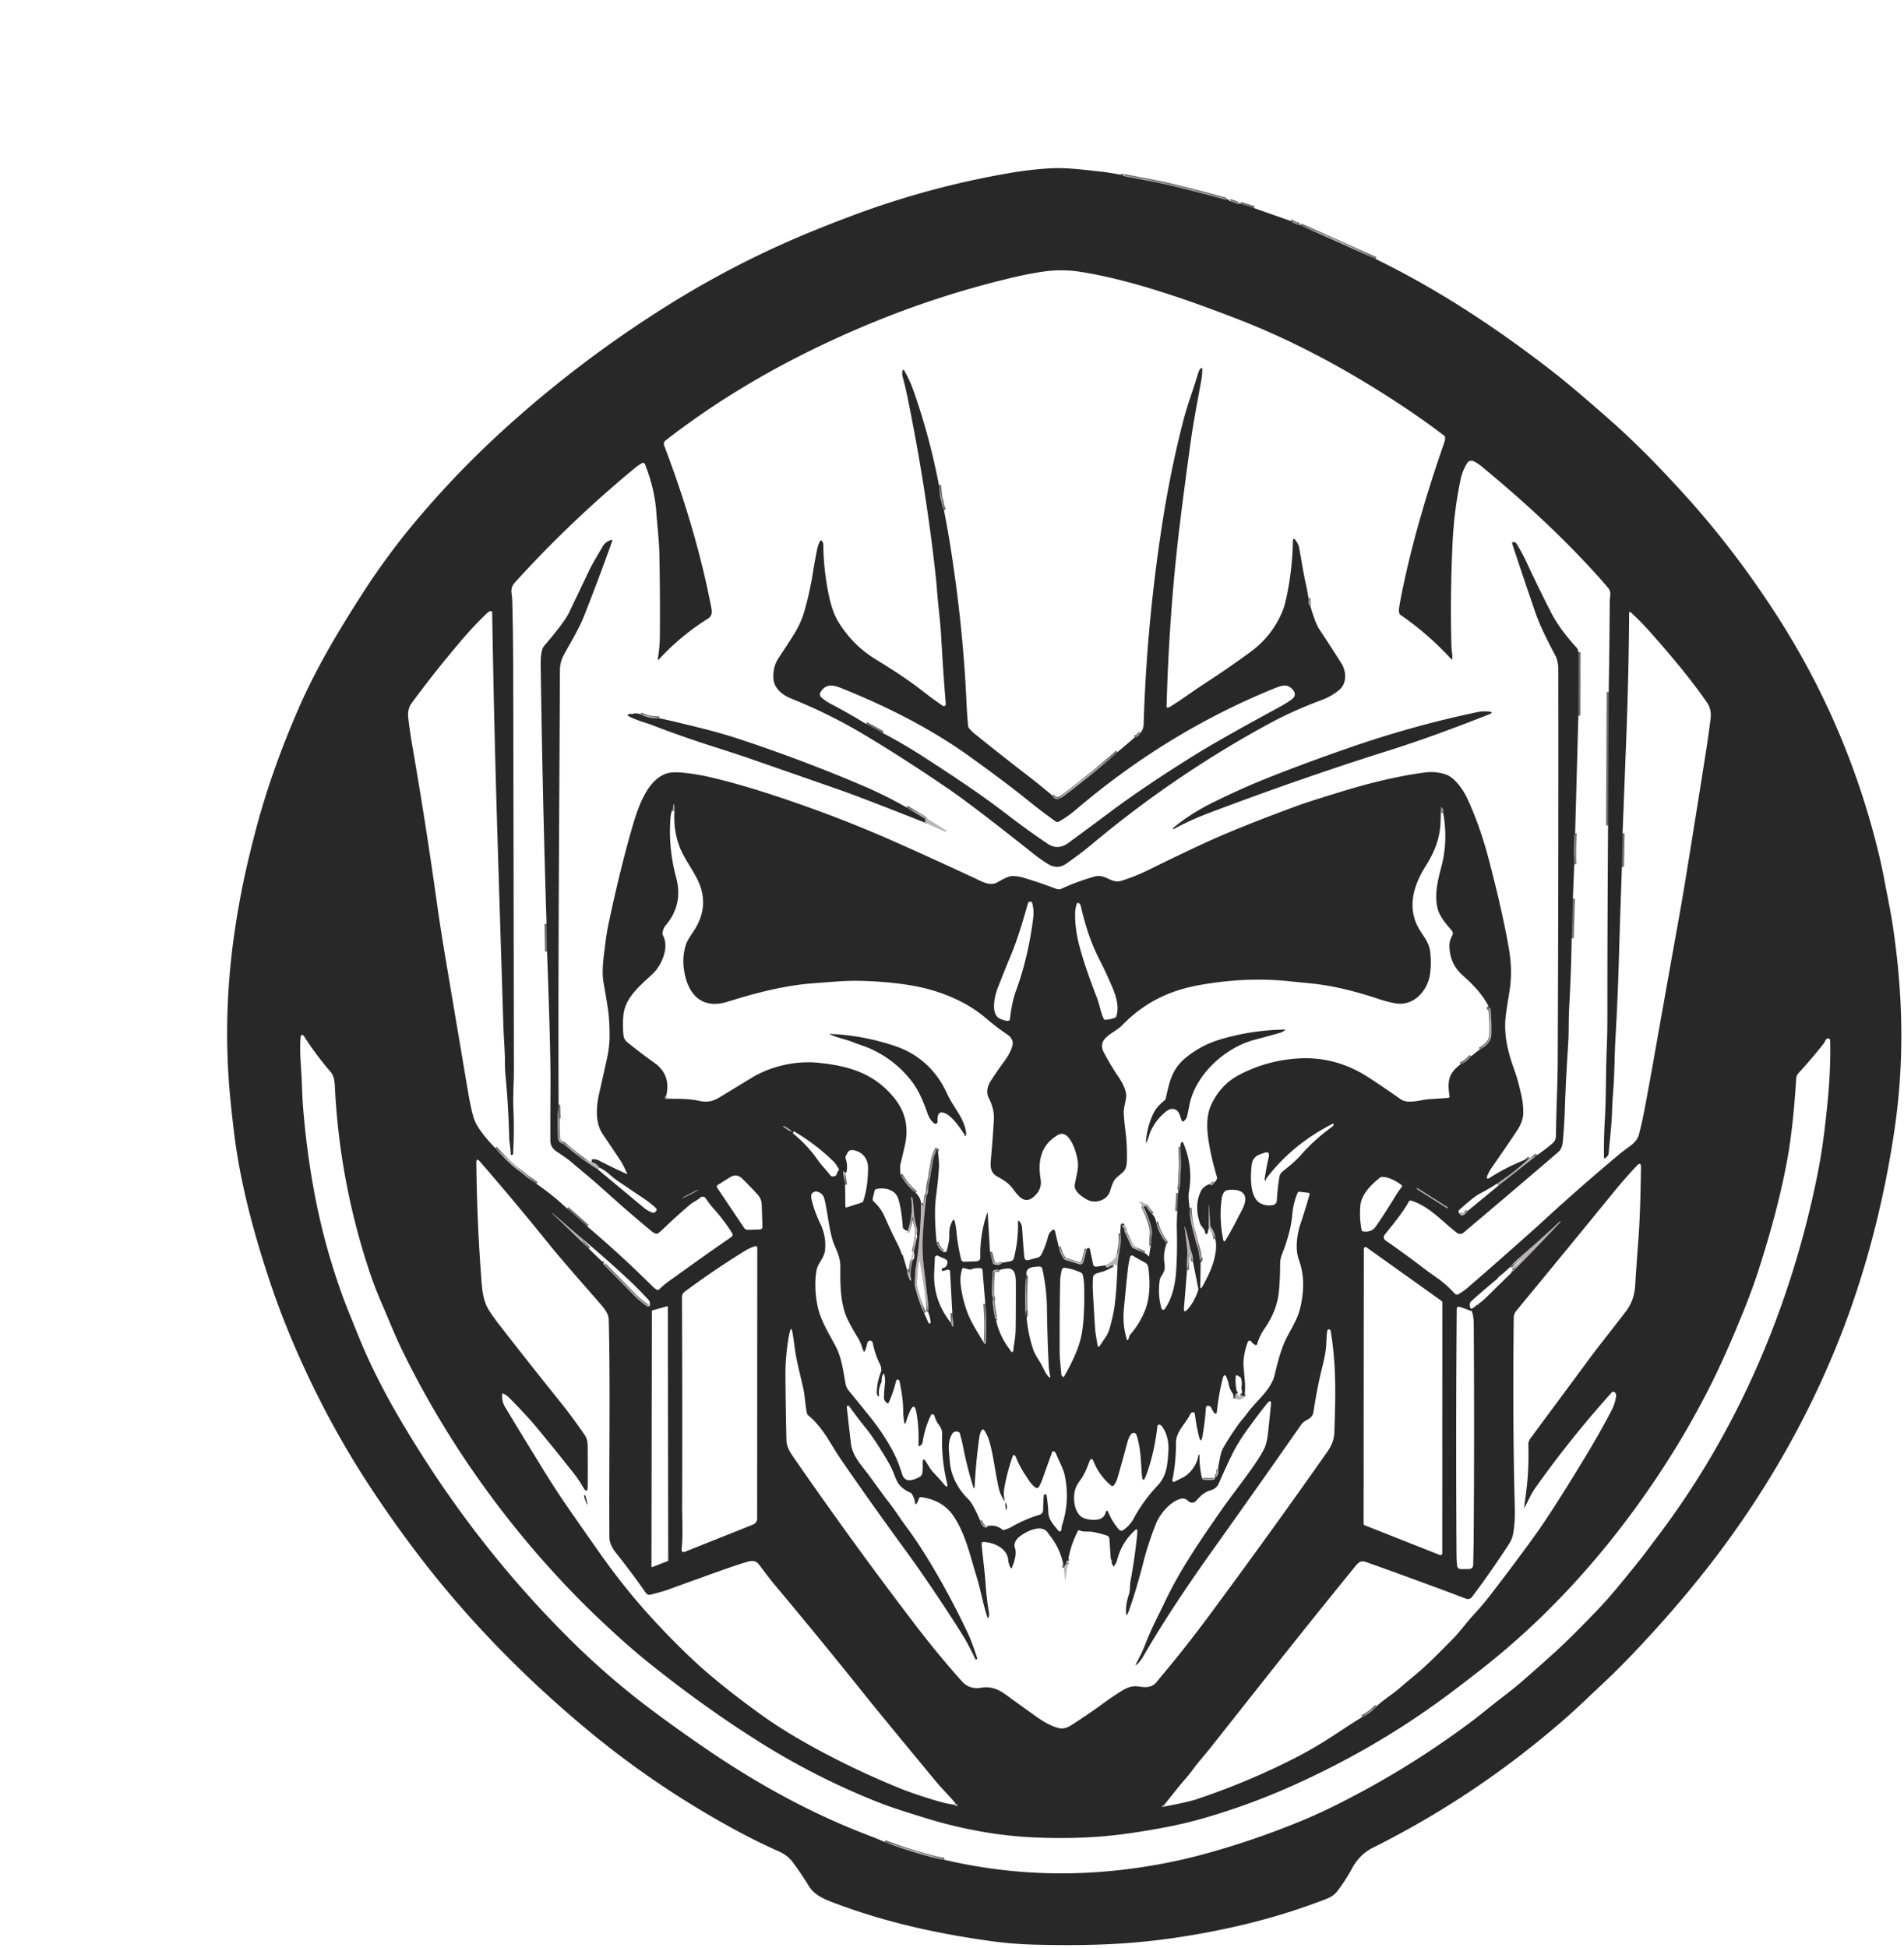 <svg xmlns="http://www.w3.org/2000/svg" viewBox="0 0 920 941"><g stroke-width="2" fill="none" stroke="#706d6f" stroke-opacity=".992"><path vector-effect="non-scaling-stroke" d="M543.02 84.67q-.27.18-.6.19a.03.03 0 0 0 0 .06q6.56 1.26 13.38 2.57 6.95 1.34 13.3 2.92 13.44 3.33 22.4 5.85.74.2 1.21.05M594.02 96.72q-.08.11-.24.15-.13.04 0 .07 2.03.59 3.98 1.41.49.21.96-.07M599.35 98.49l6.63 2.04M623.55 106.72q2.22 1.62 4.39 1.92M628.42 108.87l36.27 16.22M239.31 554.6q7.21 8.02 10.92 10.56 1.54 1.04 2.51 1.89 1.71 1.47 2.43 1.95 2.03 1.33 4.02 2.83M273.98 583.77l9.77 8.67M264.33 459.71l-.24-13.43M269.93 540.32l-.25-5.94q0-.01-.01-.01-1.36-.11.03.01.06.01.05.07-.52 7.13-.14 15.01.11 2.32 2.14 2.86.5.14.88.48 7.56 6.64 16.09 11.97"/><path vector-effect="non-scaling-stroke" d="M289.63 564.01q-1.57-2.24-3.66-2.64M739.06 559.4q-7.48 7.01-15.62 12.28M705.21 586.26q.93 1.34 1.98.68 1.24-.79 1.93-1.95M725.47 571.54l17.27-13.58M762.72 315.03l-.06 30.68M761.06 403.47q-.2-.36-.18-.84v-.01.01q-.49 7.4-.21 14.83M760 434.05l-.57 19.16M784.02 402.54l-.32 16.18M777.01 398.71l.31-64.42M321.91 529.31q-.59.06-.58.84 0 .54.52.69.52.15.96-.11M435.1 567.4q3.12 5.47 7.38 8.84M445.02 581.1q-.05 16.16-2.62 31.82c-.3 1.87-.09 3.7-.35 5.53q-.24 1.78.25 3.76 1.54 6.19 4.21 12.04"/><path vector-effect="non-scaling-stroke" d="M448.37 633.66q.36-1.62.02-4.66-.82-7.46-1.83-15.35-1.1-8.57-.74-15.37.61-11.37 1.73-20.14.05-.43.25-.79c.31-.58.58-1.11.59-1.78q.01-2.36.6-4.79.43-1.76.63-3.4t.6-3.4q.02-.08.61-3.5.46-2.68 2.1-5.7M452.56 600q.6 2.96 3.29 4.78.18.12.34.12.26 0 .35-.22M478.37 604.75l1.37 5.31q.13.5.61.66 2.69.89 3.81-.75M511.56 602.25q.64 3.31 2.7 6.05a.71.66-7.6 0 0 .35.25l6.66 2.07q1.79.55 2.27-1.27l1.58-6.01M533.92 611.24q.86 1.46 1.83.76 1.38-.98 2.37-.7M539.98 611.03q.25-3.29 1.14-8.03.62-3.31.29-7.27M543.3 591.77q-.35.12-.7.12-.25-.01-.26.24-.01.16.03.32.07.31.32.49.78.54.69 1.54a1.33 1.24 36.7 0 0 .12.66l3.19 6.91a1.75 1.75 0 0 0 .85.85l5.5 2.49M556.2 600.48q.3.8.16 1.63 0 .02-.01.02h.04q.06-.01.05-.07-.24-2.59.04-5.22.26-2.35-.36-4.54-1.42-5.03-3.38-9-.3-.61.37-.67.17-.01.33.04.46.16.72.55 1.16 1.76 2.53 3.24M558.59 590.23q1.32 5.54 5.1 10.47M568.85 585l.48-8.71M569.78 574.18q.1.24.09.44v.01q.36-2.47.42-4.44.06-2.22.2-4.63.15-2.49.09-4.64-.09-3.42-.14-6.96M574.81 583.47q.1 5.5 1.62 10.84c.74 2.57 1.21 5.28 2.12 7.83.78 2.16.88 4.41 1.33 6.65a.04.04 0 0 0 .07 0l.22-1.3M587.25 598.52q-.11-2.89-2.11-5.73-.33-.47-.37-1.03l-.62-9.54a.07.06-48.1 0 0-.13.01l-.01 11.15M584.42 572q1.16 1.26 2.31-.82M705.77 514.1q2.91-1.28 5.05-3.88M715.03 506.93c2.63-1.35 5.44-3.66 5.56-6.92q.24-6.14-.43-12.9a.26.26 0 0 0-.31-.23q-.85.16-.09.16M697.37 392.74q.13-2.26-1.18-2.85M325.92 391.71l-.18-2.84q-.05-.81-.3-.04-.19.6-.21 1.39M427.5 889.76q9.73 3.88 22.75 7.35 4.01 1.06 5.99 1.24M382.499 546.546a2.43.33 32.5 0 0-1.872-1.584 2.43.33 32.5 0 0-2.227-1.027 2.43.33 32.5 0 0 1.872 1.584 2.43.33 32.5 0 0 2.227 1.027M408.75 566.5l-.87-.52q-.63-.38-.51.34l.97 5.99M460.99 871.77q.57.56 1.26.62.52.05.37-.45-.13-.48-.81-.67M562.43 871.96q-.38.13-.74.32-.1.05-.17.14-.11.13.02.31t.35.13l.84-.22M658.26 829.4q3.84-1.9 6.89-5.16M438.18 613.17q.25 2.69 1.45 4.99.07.15.18.21.14.09.27.1.34.03.25-.3-.53-1.88-.47-2.53.43-4.41 1.1-6.96M441.56 604.66l1.39-6.34M443 596.28q.32-1.96.15-2.54-1.36-4.53-1.59-8.56-.25-4.19-.76-6.84-.01-.07-.07-.06l-.25.05a.25.25 0 0 0-.21.29q1.07 8.19-1.66 15.96M699.524 583.474a.26.26 0 0 0-.081-.359l-14.437-9.127a.26.26 0 0 0-.359.081l-.011.017a.26.26 0 0 0 .081.359l14.437 9.127a.26.26 0 0 0 .359-.081l.011-.017M337.546 574.645a4.45.19-27.8 0 0-4.025 1.907 4.45.19-27.8 0 0-3.848 2.244 4.45.19-27.8 0 0 4.025-1.907 4.45.19-27.8 0 0 3.848-2.244M601.32 674.65q-.8-.84-1.78-.39M597.95 673.17q-1.37-.42-1.05 2.36M580.77 713.95q.06.65.73.76 2.43.43 5.33-.05.45-.07.11-.39l-.26-.23M587.61 713.51q1.64-1.92.89-3.8M291.77 610.21q-.6-.01.14.75 5.23 5.33 14.53 14.84 2.87 2.92 6.21 5.12a1.04 1.04 0 0 0 1.12 0q.86-.54.16-.75M280.77 597.91l-13.75-11.83q-.18-.15-.1.06.05.15.18.26 8.71 8.23 17.37 16.74M731.25 613.9q9.07-9.15 17.55-18.1 2.6-2.74 5.16-5.48.13-.13 0-.26h-.01q-.12-.13-.25-.01-10.35 9.62-21.07 18.84-.94.8-2.79 2.99M576.39 609.31q.17-1.89-.48-3.75-.88-2.56-1.05-3.52-.86-4.86-2.37-9.52a.08.08 0 0 0-.15.04q.63 4.65 1.21 9.62.28 2.38.08 5.66-.17 2.83-.05 5.69M459.73 639.42q.05.84.48 1.24.48.45.43-.21l-.48-6.2M495.76 618.31q-.21-.57-.17-.85.16-1.21.08.01-.57 8.76-.15 17.87.01.04.04.04h.03q.07 0 .06-.06-.2-1.34.21-2.37M475.27 648.45q.22.42.48.62.5.36.54-.25.65-9.62-.2-19.05M483.05 613.49q-1.51-.39-2.81.15-.49.2-.54.74-.43 5.29-.34 10.99.01.67.3 1.27.25.5.14 1.06-.2.98-.06 2.11.43 3.67 1.11 7.3 0 .02.01.02h.01q.01 0 .01-.02-.06-.39.17-.58M516.05 754.16q-.69-.85-.68.6a1.11 1.11 0 0 1-.36.82q-.68.64-.93 1.75M473.59 734.49q.37 1.83 1.77 3.01.38.31.85.36 1.08.1.83-.65M632.28 288.94q-.29 3.2.83 3.64M453.67 234.27q.37 2.83.64 5.59.06.64.34 1.46.25.72.37 1.47.28 1.73 1.08 3.64M508.44 384.25q.54 1.09 1.57 1.55.86.38 1.99-.13 1.27-.58 2.04-1.16 13.39-10.08 25.97-21.23M548.2 356.3q2.06-.63 2.83-2.31M309.47 345.09q4.39 2.14 9.12 1.88M438.04 390.04l8.62 5.24a1.04 1.03 13.1 0 1 .49.78q.07.65-.39 1.25M418.48 349.7l8.03 4.37"/></g><path fill="#292829" d="M543.02 84.67q-.27.18-.6.19a.03.03 0 0 0 0 .06q6.56 1.26 13.38 2.57 6.95 1.34 13.3 2.92 13.44 3.33 22.4 5.85.74.2 1.21.05l1.31.41q-.08.11-.24.15-.13.04 0 .07 2.03.59 3.98 1.41.49.21.96-.07.58-.08.63.21l6.63 2.04 17.57 6.19q2.22 1.62 4.39 1.92.64-.26.48.23l36.27 16.22c30.76 15.04 58.55 33.43 85.62 54.46q9.84 7.64 28.15 23.81 16.66 14.71 36.52 36.73 23.55 26.13 43.51 57.1 33.45 51.94 48.54 112.11 2.09 8.3 3.6 16.37c1.35 7.21 2.91 14.46 4 21.81 4.9 32.82 5.65 65.03.8 98.04q-6.04 41.07-18.56 78.89c-15.65 47.28-39.94 91.77-70.54 131.25q-16.59 21.41-37.64 43.49-6.93 7.27-14.02 13.92c-6.62 6.2-12.99 12.42-19.69 18.22-28.37 24.57-58.62 44.77-91.72 61.3-4.48 2.24-7.74 5.78-10.11 10.17q-3.05 5.64-6.99 10.78-1.84 2.41-5.32 3.75-22.13 8.56-45.76 13.75-28.05 6.16-53.8 7.8-17.86 1.14-41.72.51-10.3-.27-20.87-1.73c-26.91-3.71-52.18-9.45-76.7-18.82-4.1-1.56-8.64-3.63-11.08-7.62q-3.77-6.19-7.87-11.65-2.55-3.39-6.62-5.18-9.86-4.35-20-9.81-38.31-20.66-71.14-47.74-39.04-32.2-69.78-68.97-17.98-21.52-35.17-47.35-25.76-38.74-43.13-82.68-3.64-9.22-6.88-18.97-6.72-20.2-10.76-36.92-4.27-17.65-6.17-32.44-1.07-8.37-2.01-17.75-4.1-40.97 2.14-82.75 1.59-10.66 3.71-21.15 2.25-11.09 5.83-24.91c5.32-20.56 12.17-39.79 20.92-60.02 8.55-19.78 19.65-38.33 31.46-56.65q12.29-19.06 26.86-36.18 17.81-20.95 37.17-38.91 38.04-35.3 82.47-63.2 34.26-21.52 71.42-36.6 9.4-3.81 18.63-7.26 37.54-14.02 76.69-20.65 9.41-1.59 18.95-2.14c7.85-.44 16.18.75 24.37 1.6q3.23.33 11.02 1.77ZM239.31 554.6q7.21 8.02 10.92 10.56 1.54 1.04 2.51 1.89 1.71 1.47 2.43 1.95 2.03 1.33 4.02 2.83 7.88 5.41 14.79 11.94l9.77 8.67q16.16 13.66 31.2 28.61 1.2 1.2 2.28 1.89a1.09 1.09 0 0 0 1.38-.17c2.42-2.54 5.2-4.29 8.02-6.33q12.93-9.36 26.65-18.85 1.18-.81.42-2.02-3.85-6.11-8.61-11.42-2.12-2.37-4.13-5.32a1.75 1.74 51.3 0 0-2.63-.3c-1.49 1.39-3.41 2.07-4.94 3.37q-6.38 5.42-13.29 12.04-.98.94-2.04 1.76a1.21 1.21 0 0 1-.94.23q-1.1-.21-2.12-1.05-11.86-9.83-23.85-20.67c-4.84-4.39-9.74-8.33-14.79-12.63-2.29-1.96-4.87-3.63-7.39-5.32q-3.02-2.03-3.04-5.26-.05-7.22.07-28 .09-15.79-1.67-63.29l-.24-13.43q-1.92-60.87-2.78-121.78c-.04-3.21-.45-10.06 1.62-12.48q9.86-11.54 12.02-16.07 4.67-9.8 9.73-20.38c1.83-3.81 4.24-7.59 6.42-11.41q1.47-2.59 4.3-3.35a.38.38 0 0 1 .45.49q-6.43 17.96-13.51 35.94c-2.67 6.78-6.56 12.91-9.97 19.25q-1.8 3.35-1.82 7.26c-.31 72.18-.96 144.39-.62 216.57l-.25-5.94q0-.01-.01-.01-1.36-.11.03.01.06.01.05.07-.52 7.13-.14 15.01.11 2.32 2.14 2.86.5.14.88.48 7.56 6.64 16.09 11.97 11.19 9.29 22.39 18.63 1.67 1.39 3.69 2.2 1.71.69 2.42-1.02.21-.5-.17-.87c-3.83-3.71-8.01-6.01-12.11-8.89q-1.22-.86-5.51-3.72-2.77-1.86-5.26-4.09-2.13-1.9-4.54-3-1.57-2.24-3.66-2.64-.3-1.31.28-1.37 1.7-.18 3.19.6 6.5 3.38 13.19 6.39.65.29.32-.34c-1.02-1.97-1.77-3.91-3.01-5.79q-4.25-6.44-8.76-13.09c-3.67-5.42-3.08-13.33-1.7-19.43q1.88-8.3 3.71-16.55 1.39-6.24 1.36-11.87-.04-7.61-.88-13.08-.94-6.06-2.05-12.24c-1.08-6.02.21-13.22.97-19.56q.53-4.45 1.51-9.05 5.15-24.42 10.74-44.1c2.61-9.17 7.14-25.65 17.96-28.45q3.08-.8 9.88.1 5.52.73 10.4 1.86 13.78 3.21 30.33 8.64 31.25 10.26 59.16 22.67 20.65 9.18 41.21 18.83c2.48 1.16 5.33 2.14 7.95.76 2.1-1.1 5.18-3.15 7.56-3.11q2.79.04 5.25.78 8.05 2.43 15.64 5.31.65.25 1.21.28.86.05 1.23-.13 7.55-3.55 16.3-6.02c5.14-1.45 8.13 3.58 12.81 2.09q7.02-2.22 12.86-5.1 15.21-7.51 27.51-13.19 15.97-7.38 44.24-17.79 6.68-2.46 23.79-7.62 20.92-6.33 38.26-8.64 5.51-.73 10.41 1.03c4.26 1.52 8.28 7.5 10.03 11.23q6.18 13.17 10.48 29.51 6.66 25.31 9.81 43.51 1.86 10.81.19 20.77-.9 5.33-1.63 10.63c-1.26 9.03.62 17.56 3.9 26.61 1.49 4.09 2.58 8.34 3.52 12.55q.9 3.98.94 8.17c.04 3.29-1.27 6.38-3.11 9.11q-6.08 9.06-12.24 17.91-1.2 1.73-1.88 3.39-1.14 2.78 1.38 1.15 8.55-5.52 18.87-9.33-7.48 7.01-15.62 12.28-4.1 2.68-8.53 4.97-2.78 1.43-9.76 7.75-.83.76.06 1.86.93 1.34 1.98.68 1.24-.79 1.93-1.95l16.35-13.45 17.27-13.58q3.65-2.51 7.12-5.4c1.52-1.26 1.96-2.4 1.98-4.3.09-12 .79-24.41.84-35.93q.41-94.39.29-189.07c0-2.18-.48-4.81-1.44-6.6q-7.06-13.19-9.71-20.92-5.57-16.23-10.95-32.53-.36-1.1-.1-1.23a1.68 1.52 61 0 1 2.06.7q2.83 4.65 4.93 9.19 5.45 11.78 11.71 24 4.16 8.09 12.39 17.05.45.49.86 2.11l-.06 30.68-1.6 57.76q-.2-.36-.18-.84v-.01.01q-.49 7.4-.21 14.83l-.67 16.59-.57 19.16q-.28 17.04-1.24 34.04c-.29 5.09-.1 11.24-.44 16.67-.69 10.92-1.29 20.8-1.65 32.61q-.16 5.24-.76 12.61c-.24 3.05-.35 5.59-2.42 7.37q-21.83 18.74-45.78 38.94a2.53 2.53 0 0 1-3.16.07c-7-5.37-13.45-12.97-22.27-15.59a.77.76 23.1 0 0-.88.35c-3.43 6.08-7.65 11-11.8 16.22a1.83 1.82-53.4 0 0 .39 2.64q9.3 6.47 17.96 13.07 3.38 2.58 6.5 4.73 4.87 3.34 9.03 7.94a1.47 1.46 53.1 0 0 1.85.27q2.62-1.58 4.34-3.07 14.68-12.67 33.5-29.49 1.06-.94 2.09-1.9 18.18-16.75 36.99-32.5 2.72-2.28 5.76-4.44c2.08-1.49 3.87-3.34 4.49-5.76q1.45-5.58 2.54-11.24 2.35-12.29 5.06-27.64 5.58-31.6 11.5-64.51 1.84-10.25 3.38-19.73 4.93-30.2 9.79-61.13 1.28-8.15 2.34-16.48.57-4.52-1.69-7.82-9.65-14.12-28.1-34.8-4.27-4.78-8.87-8.93a.41.41 0 0 0-.69.3q-.15 29.01-1.48 63.1-.85 21.72-1.69 43.43l-.32 16.18q-.8 21.76-1.43 43.54-.57 19.97-1.7 39.5c-.48 8.44-.4 17.01-1.1 25.64q-.38 4.58-.51 8.91c-.21 6.94-1.05 13.87-1.67 20.75q-.08.93-.75 1.57l-.61.58q-.89.86-.9-.38-.1-9.44.41-17.77c.67-10.88.44-22.1.89-33.38q.34-8.62.34-15.64 0-46.67.34-93.33l.31-64.42q.38-21.86.5-43.72c.01-2.96 1.15-4.36-1.13-7.02-17.35-20.14-38.06-39.41-58.27-56.15-2.14-1.78-3.9-3.45-6.49-4.65a2.34 2.33-61.1 0 0-2.93.85q-2.29 3.55-3.22 7.92c-2.1 9.82-3.39 20.05-3.89 30.38q-1.25 25.92-.56 50.38c.05 1.95.5 3.79.42 5.78q-.04.82-.59.22-11.41-12.34-24.47-21.26-.41-.28-.54-.76-.32-1.2-.13-2.45.97-6.34 3.43-17.17 6.56-28.85 18.45-63 .42-1.2.35-2.38-.02-.47-.4-.76-12.11-9.35-28.56-19.8-36.29-23.07-71.63-36.71c-18.75-7.24-38.75-14.33-57.1-18.88q-10.56-2.62-19.37-3.92-8.78-1.3-18.06.16-6.67 1.05-12.4 2.38-38.09 8.87-74.43 24.31c-33.65 14.31-65.68 32.14-94.71 54.74q-1.23.96-.66 2.45 15.74 41.35 22.9 79 .6 3.16-1.81 4.66-12.71 7.89-23.47 19.43-.89.96-.67-.33.89-5.3.95-9.99.2-16.57-.21-40.02c-.11-6.69-1-13.34-1.45-20.08-.58-8.54-2.52-15.97-5.52-23.68a1.02 1.01-25.4 0 0-1.45-.51q-1.77 1.01-3.32 2.29-31.47 25.97-58.13 55.45c-2.59 2.86-1.32 5.18-1.23 8.55q.41 16.12.45 32.45.21 97.74.34 194.38c0 6.17-.53 12.75-.24 18.94q.49 10.76-.16 21.59a.54.54 0 0 1-.17.37q-.33.29-.62.17-.35-.14-.35-.52c.03-2.6-.65-5.11-.72-7.68q-.37-15.23-1.69-28.96-.37-3.84-.37-7.31c0-5.91-.58-11.88-.76-17.77q-1.35-43.1-2.67-85.41-1.91-61.07-2.74-114.44a.66.65 80.6 0 0-.86-.62q-.9.29-1.56.92-6.45 6.18-11.99 12.68-13.37 15.69-24.53 30.88-2.12 2.89-1.59 7.31.8 6.76 1.89 13 6.47 37.29 11.73 74.77 1.95 13.91 4.29 27.75 5.4 32 10.8 64.01 1.94 11.52 3.55 15.19 2.18 4.98 9.76 12.9Zm85.92-164.38c-.49 1.33-1.05 2.61-1.17 4.03q-1.34 14.78 2.66 29.66 3.48 12.96-4.98 22.96-1.26 1.5-1.6 3.58a2.41 2.41 0 0 0 .26 1.53c3.11 5.68-.81 14.37-4.78 18.18-5.85 5.61-13.71 11.56-14.43 20.5q-.4 4.92.06 9.38c.16 1.46.82 2.58 1.97 3.5q6.34 5.13 13.05 9.92 8.03 5.74 5.64 15.85-.59.06-.58.84 0 .54.52.69.52.15.96-.11c4.76.05 10.03-.05 14.7.97 4.17.92 6.82.43 10.43-1.78q7.98-4.87 15.41-9.38c8.93-5.42 20.98-8.29 32.1-7.16 14.83 1.5 26.95 5.09 36.61 16.96q8.08 9.91 5.2 22.79-1.08 4.8-2.11 9.03-.25 1.06-.21 2.3.06 1.43.16 2.94 3.12 5.47 7.38 8.84 2.25 2.08 2.54 4.86-.05 16.16-2.62 31.82c-.3 1.87-.09 3.7-.35 5.53q-.24 1.78.25 3.76 1.54 6.19 4.21 12.04l2.11 4.74a.54.54 0 0 0 1.04-.26q-.23-2.8-1.29-5.07.36-1.62.02-4.66-.82-7.46-1.83-15.35-1.1-8.57-.74-15.37.61-11.37 1.73-20.14.05-.43.25-.79c.31-.58.58-1.11.59-1.78q.01-2.36.6-4.79.43-1.76.63-3.4t.6-3.4q.02-.08.61-3.5.46-2.68 2.1-5.7 1 5.85.72 10.09-.36 5.49-1.37 13.12-1.08 8.2.28 22.01.6 2.96 3.29 4.78.18.12.34.12.26 0 .35-.22.14.1.32.16.34.1.45-.24 1.5-4.94 1.38-7.97-.17-4.06 1.67-7.12a.48.48 0 0 1 .88.13q.71 2.8.97 5.83.51 5.77 2.17 12.82a1.58 1.56-7.5 0 0 1.6 1.21l6.03-.24a1.74 1.73-1.8 0 0 1.67-1.77q-.24-11.26 3.29-21.42.23-.67.28.03l1.12 18.65 1.37 5.31q.13.5.61.66 2.69.89 3.81-.75l4.17-.74a1.99 1.97-87.6 0 0 1.57-1.46q2.17-8.54 1.99-17.14-.04-1.7.95-.32.95 1.31 1.06 3.14.41 7.11 1.07 14.02a1.44 1.44 0 0 0 1.81 1.25l4.62-1.24a2.82 2.79 5.6 0 0 1.76-1.43q2.08-4.09 3.2-8.57.51-2.04 2.23-3.35a.72.72 0 0 1 1.14.4l1.83 7.72q.64 3.31 2.7 6.05a.71.66-7.6 0 0 .35.25l6.66 2.07q1.79.55 2.27-1.27l1.58-6.01q.47-.69 1.12-.44a.62.61 4.5 0 1 .39.45l1.57 7.44a1.37 1.37 0 0 0 1.53 1.07l4.19-.62q.86 1.46 1.83.76 1.38-.98 2.37-.7-1.28.92-2.55 1.74c-1.91 1.23-4.04 1.44-6.09 2.24a2.14 2.13 81.4 0 0-1.35 1.83q-.23 3.4-.06 6.69.46 8.55 1.05 17.65c.17 2.72.75 5.35 1.16 8.12q.28 1.82 1.29.28 1.3-1.98 2.72-4.02 1.22-1.75 2.04-4.7 1.67-6.06 2.21-10.13 1.03-7.67 1.44-19.97.25-3.29 1.14-8.03.62-3.31.29-7.27-.24-1.92.45-3.81.18-.5.7-.56.5-.05.74.41-.35.12-.7.12-.25-.01-.26.24-.01.16.03.32.07.31.32.49.78.54.69 1.54a1.33 1.24 36.7 0 0 .12.66l3.19 6.91a1.75 1.75 0 0 0 .85.85l5.5 2.49q.93.21 1.8 1.34.34.44.42-.11l.94-6.14q.3.8.16 1.63 0 .02-.01.02h.04q.06-.01.05-.07-.24-2.59.04-5.22.26-2.35-.36-4.54-1.42-5.03-3.38-9-.3-.61.37-.67.17-.01.33.04.46.16.72.55 1.16 1.76 2.53 3.24 1.56 1.38 1.9 3.77 1.32 5.54 5.1 10.47-1.75 4.8-1.05 9.34.24 1.57.07 2.94c-.28 2.24-2.11 3.44-2.4 5.73q-.92 7.42.96 13.4a.84.84 0 0 0 1.47.25c3.51-4.77 5.05-11.59 5.5-17.56q.72-9.55.39-21.8-.06-2.31.22-8l.48-8.71q-.03-1.2.45-2.11.1.24.09.44v.01q.36-2.47.42-4.44.06-2.22.2-4.63.15-2.49.09-4.64-.09-3.42-.14-6.96-.18-1.57.57-2.21.42-.36.64.15 5.1 11.72 2.75 24.34-.32 1.69.41 7.23.1 5.5 1.62 10.84c.74 2.57 1.21 5.28 2.12 7.83.78 2.16.88 4.41 1.33 6.65a.04.04 0 0 0 .07 0l.22-1.3-.19 13.62q-.03 2.22 1.04.28c3.06-5.54 5.52-10.47 6.42-16.89q.43-3.07-.19-5.98-.11-2.89-2.11-5.73-.33-.47-.37-1.03l-.62-9.54a.07.06-48.1 0 0-.13.01l-.01 11.15-.48 2.18q-.1.44-.53.56-.24.07-.41-.13-.21-.25-.27-.57c-.38-2.14-1.95-2.82-2.53-4.56q-2.82-8.59.42-15.37 1.14-2.4 4.21-3.49 1.16 1.26 2.31-.82 1.68-1.34 1.22-2.89-2.52-8.43-3.83-16.3c-.97-5.85-1.44-12.58 1-18.01q4.52-10.05 13.83-14.88 13.53-7.02 28.78-7.85 17.94-.97 33.68 9.28 7.63 4.98 15.4 10.46c3.52 2.49 9.8.2 13.8-.04q4.67-.28 9.18-.64.7-.06.6-.75c-1-7.15-.67-11.02 5.38-15.46q2.91-1.28 5.05-3.88l4.21-3.29c2.63-1.35 5.44-3.66 5.56-6.92q.24-6.14-.43-12.9a.26.26 0 0 0-.31-.23q-.85.16-.09.16c-3.08-6.37-7.58-11.07-12.94-15.83q-6.5-5.77-6.46-14.56.01-2.43 1.29-4.57a2.26 2.25-49.9 0 0-.22-2.63c-2.66-3.1-5.8-6.67-6.79-10.59-1.7-6.68.15-13.87 1.93-20.65 2.17-8.31 2.29-17.05.8-25.47q.13-2.26-1.18-2.85-.02 6.85-.28 9.48c-.71 7.07-3.12 12.74-7.16 19.19-5.96 9.52-9.03 20.3-2.82 30.57 2.08 3.44 4.53 6.11 5.08 10.37q.74 5.79-.05 11.16c-1.2 8.1-8.06 15.6-16.84 13.97q-3.89-.72-7.74-2c-10.7-3.56-21.84-6.49-33.04-7.61q-5.87-.58-11.47-1.14-19.96-1.97-41.84 1.87c-14.94 2.63-27.05 8.4-38.01 19.69-3.63 3.74-12.34 5.93-8.64 12.96q3.26 6.22 7.21 12.03c1.46 2.15 3.72 6.18 3.56 9.06-.17 2.99-1.34 5.54-1.15 8.61q.24 3.85.75 7.81.98 7.64.73 14.97c-.07 2.1-.46 4.2-2.18 5.6q-1.56 1.27-2.93 2.53c-1.72 1.58-2.34 4.55-3.16 6.76-1.61 4.31-7.35 5.84-11.2 3.57-2.47-1.45-6.19-3.93-5.68-7.12.58-3.62 1.84-7.25 1.47-10.92-.39-3.77-3.85-16.52-9.79-12.97-8.13 4.85-9.65 12.57-8.19 21.3q.82 4.9-3.37 8.51c-4.69 4.05-7.87-1.06-10.42-4.39q-2.16-2.83-6.82-5.23c-3.84-1.97-3.74-5.08-3.4-8.77q.89-9.64 1.41-18.75c.23-4.01-.79-7.28-2.52-10.75-1.31-2.63-.54-5.7.97-8.04q3-4.67 6.56-9.5 3.06-4.16 3.94-7.61.83-3.19-2.59-5.48-5.27-3.55-10.13-7.73c-10.52-9.05-24.58-14.19-38.23-16.22q-11.55-1.72-23.93-1.9c-6.75-.09-13.57.67-20.33 1.12-14.3.95-28.71 4.7-42.37 8.98-13.4 4.2-20.04-4.78-21.27-16.91q-.5-4.85.82-9.73c.84-3.14 2.84-5.54 4.52-8.23q7.25-11.61 1.59-23.6c-2.82-5.96-7.15-11.27-9.24-17.32q-2.69-7.81-2.09-16.37l-.18-2.84q-.05-.81-.3-.04-.19.6-.21 1.39Zm158.84 102.23c1.07.31 2.17.91 3.29.61q.56-.15.63-.73.95-8.31 2.88-13.56 6.01-16.35 8.39-35.48.43-3.52-.5-7.05a.97.96-10.4 0 0-1.04-.71q-.83.1-1.07.95c-2.35 8.32-4.89 16.96-8.14 24.8q-3.29 7.93-6.4 15.93c-1.47 3.8-3.99 13.58 1.96 15.24Zm54.63-.8a1.14 1.12-1.4 0 0 .66-.68c1.47-4.14.12-9.22-1.53-13.19q-2.95-7.13-6.55-14.16c-4.32-8.47-6.86-16.54-9.05-25.97q-.21-.91-1.01-1.43a.63.62 25.6 0 0-.93.32q-.76 2.34-.79 4.73-.1 7.29 1.9 15.06 2.65 10.25 8.55 25.45c1.33 3.41 1.78 6.89 3.26 10.2q.28.64.98.61 2.37-.11 4.51-.94ZM427.5 889.76q9.73 3.88 22.75 7.35 4.01 1.06 5.99 1.24 40.4 9.48 81.86 5.29 22.39-2.26 43.04-7.85 24.04-6.5 47.12-15.98 8.92-3.66 18.44-8.45c22.29-11.2 42.7-23.8 62.01-38.06q4.65-3.43 9.4-7.29c5.79-4.7 11.84-9.04 17.55-14.01q7.34-6.39 14.22-12.59 8.87-7.98 21.81-21.51c6.9-7.2 13.27-15.19 19.61-23.06q2.61-3.23 5.04-6.49 2.41-3.24 4.92-6.56 30.09-39.84 50.1-87.12 17.7-41.83 26.86-87.48 1.87-9.29 3.12-19.24c1.89-15.07 3.36-30.1 2.99-45.3a1.05 1.05 0 0 0-1.68-.82c-.63.47-.94 1.6-1.49 2.3q-5.72 7.25-12.08 14.18c-.63.69-1.11 1.61-1.16 2.54q-1.47 24.08-4.48 40.16-4.49 24.04-13.8 52.74-2.98 9.19-6.87 18.83-7.88 19.54-14.74 33.54-14.11 28.78-33.58 56.45-34.74 49.38-78.91 83.95-9.52 7.45-17.63 13.44-34.28 25.28-74.7 43.19-19.84 8.8-40.75 14.88-9.68 2.81-19.4 4.65-13.1 2.48-23.77 3.71-18.42 2.13-39.76 1.17c-17.69-.79-35.61-4.17-52.52-9.42-7.9-2.45-15.91-4.87-23.54-7.91q-29.22-11.66-56.01-28.45-26.85-16.82-53.79-38.42-7.39-5.93-15.56-13.35-11.06-10.06-19.96-19.17c-34.01-34.81-62.83-75.42-84.03-119.03-3.25-6.7-6.19-14.15-9.24-21.18q-3.71-8.54-6.23-16.06-14.62-43.8-16.84-89.75c-.11-2.33-.43-5.16-1.97-6.93q-7.2-8.32-13.13-17.63a.75.74-32 0 0-1.02-.23q-.39.25-.43.74c-.64 7.69.39 15.64.63 23.19q.21 6.87.63 11.89 3.23 38.68 12.69 70.91c2.07 7.05 5.25 16.86 8.46 24.91q3.1 7.76 6.22 15.37 7.62 18.57 20.04 39.61 12.59 21.3 26.42 40.58 25.64 35.75 56.86 66.44c10.59 10.41 22.83 21.01 34.04 29.57q14.34 10.96 32.04 22.96c23.93 16.22 49.35 30.02 75.61 40.08q4.36 1.67 8.6 3.48Zm183.64-319.74q-.13-.26-.08-.54.84-5.55 1.97-10.55.71-3.1-2.28-2.02l-1.97.71q-3.49 1.26-3.94 4.94c-.62 5.04-1.25 16.31 4.57 18.89q2.68 1.18 5.66.67a2.27 2.27 0 0 0 1.88-2.11q.33-5.77 1.21-11.39a4.3 4.29-15.2 0 1 1.55-2.7c3.13-2.56 6.25-4.98 8.94-8.05q6.48-7.39 15.14-13.69.39-.28.55-.74.36-.99-.58-.51-19.33 9.84-31.81 26.23-.11.13-.16.3-.09.27-.18.53-.21.59-.47.03Zm-228.641-23.474a2.43.33 32.5 0 0-1.872-1.584 2.43.33 32.5 0 0-2.227-1.027 2.43.33 32.5 0 0 1.872 1.584 2.43.33 32.5 0 0 2.227 1.027ZM404.97 565.71q.21-.2.3-.46.17-.46-.09-.86c-.8-1.23-1.48-2.43-2.54-3.46q-8.43-8.19-18.85-14.37a.44.44 0 0 0-.66.33q-.01.13-.03.26-.03.26.17.42 7.1 5.84 12.01 12.94c1.76 2.56 3.99 4.65 5.85 7.14a1.62 1.61-21.4 0 0 1.47.64q1.63-.18 1.87-1.61.09-.57.5-.97Zm3.78.79-.87-.52q-.63-.38-.51.34l.97 5.99.14 10.3q.02.83.8.57l7.09-2.29a1.15 1.13-88.8 0 0 .73-.71q2.36-6.89 2.33-16.27-.01-2.23-1.01-4.11-1.64-3.07-5.29-4.04c-1.27-.34-2.76-.43-3.52.91q-.5.89-.94 1.76-.25.49-.09 1.02 1.35 4.39.17 7.05Zm52.24 305.27q.57.56 1.26.62.52.05.37-.45-.13-.48-.81-.67c-3.09-3.8-6.7-7.28-9.69-10.89q-26.4-31.86-33.96-41.31-21.37-26.73-43.85-53.55c-2.66-3.17-5.08-6.53-7.6-9.82-1.4-1.83-3.14-1.93-5.25-1.36q-2.71.75-5.66 1.74-8.72 2.95-32.55 11.63c-2.81 1.03-5.87 1.79-8.78 2.56q-1.55.41-2.46-.9-6.88-9.87-14.61-19.55c-1.43-1.78-2.91-4.61-2.93-6.85-.3-32.6.51-71.64-.33-105.47-.08-3.21-2.41-5.75-4.38-8.02-8.61-9.96-17.26-19.54-25.66-29.94q-16.5-20.41-32.24-38.49-1.73-2-1.7.65.31 27.85 2.17 52.62c.45 6.08.51 13.4 4.01 18.73q2.34 3.57 4.52 6.38 14.44 18.6 30.5 38.6 5.34 6.66 11.24 15.28 1.31 1.93 1.35 4.92.09 9 .02 19.48-.04 4.46-2.27.6-2.17-3.75-4.89-7.17-8.49-10.73-17.67-21.81c-4.04-4.88-8.52-9.44-12.93-13.99q-1.12-1.17-2.95-2.13-.54-.28-.59.33-.27 3.39 1.33 6.05 7.97 13.25 19.26 31.56 5.54 8.96 10.95 16.77 7.01 10.12 15.19 21.74 9.17 13.05 18.59 24.07 11.81 13.8 26.19 27.45 12.59 11.94 33.72 27.2 11.44 8.26 27.79 17.06 19.21 10.33 39.35 18.49 6.67 2.71 17.98 6.07 3.97 1.18 7.97 1.77Zm101.44.19q-.38.13-.74.32-.1.05-.17.14-.11.13.02.31t.35.13l.84-.22q11.62-2.24 15.38-3.5 24.01-8.01 46.59-19.41 5.05-2.55 10.46-5.7c8.56-4.99 15.31-9.93 23.1-14.63q3.84-1.9 6.89-5.16c3.31-3.16 7.6-5.78 10.68-8.42q4.05-3.48 7.88-6.64c6.43-5.33 12.17-11.35 18.02-17.22 3.78-3.79 6.93-8.34 10.61-12.27q3.85-4.1 7.83-9.26 12.21-15.85 21.26-28.42 8.96-12.45 25-38.99 6.69-11.07 12.28-21.77 1.64-3.12 2.17-6.87.22-1.59-1.23-2.09a.73.71-59.1 0 0-.76.2q-20.09 22.32-37.06 46.28-1.04 1.47-1.92 3.12-.8 1.49-1.67 3.28-.66 1.34-1.37 2.66-.49.92-.36-.11.37-2.94.76-5.72 1.6-11.37 1.2-24.3c-.03-.91.49-2.18 1.03-2.9q14.18-19.14 28.35-38.3c5.51-7.45 12.04-15.5 17.72-22.97q4.09-5.37 4.53-12.46.63-10.17 1.39-19.97c1.01-12.92 1.22-24.74 1.42-37.11q.05-3.1-2.07-.84-5.99 6.41-10.82 12.33-23.6 28.94-47.4 57.75-1.16 1.41-1.19 3.28c-.37 30.2-.31 61.27.51 91.99q.18 6.64-.79 12.26-.47 2.69-2.07 5.14-9.23 14.19-17.89 25.58a2.39 2.39 0 0 1-2.75.79q-23.43-8.85-46.28-16.98c-3.27-1.17-4.64-1.95-6.97.91-24.14 29.57-47.16 58.82-70.46 88.27-2.71 3.43-5.71 6.67-8.32 10.28-2.18 3.02-4.7 5.64-7.01 8.53q-3.48 4.35-6.97 8.68ZM359.52 593.09a2.2 2.19 72 0 0 1.89.97l5.81-.18a1.23 1.23 0 0 0 1.19-1.26q-.14-5.24-.37-10.91-.11-2.63-1.98-4.69-3.88-4.25-7.42-7.68-2.77-2.68-6.12-.53-3.04 1.95-5.73 3.58a.91.9-32.4 0 0-.29 1.28l13.02 19.42Zm315.23-16.11q1.24-2.03 2.59-3.57a.64.63-50.4 0 0-.08-.92c-2.51-1.96-6.19-3.99-9.49-3.99q-.54 0-.97.35c-4.22 3.37-9.01 8.01-9.48 13.54q-.53 6.19.62 11.81.11.56.68.64 4.1.56 6.1-2.3 4.45-6.37 10.03-15.56Zm-236.57 36.19q.25 2.69 1.45 4.99.07.15.18.21.14.09.27.1.34.03.25-.3-.53-1.88-.47-2.53.43-4.41 1.1-6.96 1.27-.64.6-4.02l1.39-6.34q.42-1 .05-2.04.32-1.96.15-2.54-1.36-4.53-1.59-8.56-.25-4.19-.76-6.84-.01-.07-.07-.06l-.25.05a.25.25 0 0 0-.21.29q1.07 8.19-1.66 15.96-2.32-.52-2.42-2.08-.5-7.64-1.98-12.9-.81-2.84-2.88-4.09-3.52-2.13-7.99-1.1-.55.13-.69.68l-.93 3.66a1.74 1.73 28.2 0 0 .53 1.74q3.35 2.97 5.32 7.49 3.04 6.92 6.22 13.17 1.22 2.4 1.98 4.8.06.17.24.18.17.01.2.13 1.07 3.52 1.97 6.91Zm261.344-29.696a.26.26 0 0 0-.081-.359l-14.437-9.127a.26.26 0 0 0-.359.081l-.011.017a.26.26 0 0 0 .081.359l14.437 9.127a.26.26 0 0 0 .359-.081l.011-.017Zm-361.977-8.829a4.45.19-27.8 0 0-4.025 1.907 4.45.19-27.8 0 0-3.848 2.244 4.45.19-27.8 0 0 4.025-1.907 4.45.19-27.8 0 0 3.848-2.244ZM592.22 599q2.93-4.8 5.83-10.59c1.26-2.53 3.05-5.23 3.56-7.97 1.01-5.43-4.59-6.13-8.37-5.57-2.08.31-2.72 2.6-2.95 4.36q-1.27 9.65.76 19.57.32 1.59 1.17.2Zm-174.43 53.81a.27.27 0 0 1-.5-.01c-.87-2.21-1.39-4.35-2.68-6.42q-2.6-4.17-4.81-8.56c-3.8-7.55-3.83-17.25-3.75-25.78.05-5.88-2.75-9.08-4.1-14.25-1.61-6.13-2.12-12.46-3.59-18.59q-.71-2.94-3.66-3.6-.49-.11-.93.02-2.19.69-1.77 2.94 1.05 5.61 4.41 12.66 2.96 6.21 2.21 12.85c-.42 3.74-3.47 6.04-4.12 9.74-1.1 6.28-.42 14.7 1.44 20.45 1.78 5.51 5.13 10.92 7.88 16.13 2.92 5.54 3.62 12.04 4.76 18.04q.37 1.92 1.58 3.39 5.94 7.22 10.94 13.49c3.81 4.79 7.43 10.28 10.32 15.68q2.45 4.56 4.42 10.96c1.43 4.65 5.36 3.05 8.36 1.56a2.65 2.64-9.5 0 0 1.46-2.04q.27-2.09.18-4.43-.13-3.75 1.84-.56c1.02 1.67 1.96 3.37 3.31 4.78q2.56 2.68 5.09 5.66 2.28 2.69 1.47-.75-2.76-11.64-2.31-23.47c.08-2.06-.81-3.34-1.92-4.9q-1.18-1.67-1.77-3.82-.22-.79-1.01-.83a.77.75-75.5 0 0-.71.43q-2.93 5.97-4 12.85-.21 1.34-1.29 1.95-.78.45-.75-.45.33-8.35-.97-15.52-1.01-5.59-3.28-.38-1 2.32-1.71 4.71-.63 2.13-.97-.06-.42-2.72-.44-5.33c-.04-4.77-.84-9.63-1.8-14.25a.88.87 78.8 0 0-1.01-.68q-.5.09-.61.55-1.38 5.7-3.61 10.62a.48.48 0 0 1-.69.2c-.94-.59-1.62-1.64-1.59-2.78q.1-3.29.46-6.37.28-2.47-.29-4.68-.2-.8-.6-.08-.69 1.23-.68 3.03.01.57-.24 1.09-1.44 3.11-.99 6.15.11.71-.42.22-.7-.66-.69-1.56 0-4.93 2.08-10.32c.37-.98-.06-2.55-.51-3.45q-2.43-4.8-3.51-10.38a1.31 1.31 0 0 0-1.94-.88q-.56.33-.71 1.03-.47 2.27-1.28 4Zm183.53 21.84q-.8-.84-1.78-.39.93-1.46.42-3.07-.16-.5-.08-1.01.33-1.98-.08-3.97-.23-1.08-1.14-1.36-.41-.13-.72-.44a.48.48 0 0 0-.81.3q-.46 4.49.82 8.46-1.37-.42-1.05 2.36-.89-1.76-1.93-3.47-.81-1.35-1.15-2.99-.33-1.6-.93-3.18-1.25-3.26-2.11.13-1.94 7.62-2.85 16.28a.62.62 0 0 1-1.1.33q-.87-1.08-1.5-2.48-.37-.85-1.17-1.05-1.39-.34-1.49 1.09-.52 7.28-1.65 13.54-.74 4.05-1.71.05-1.26-5.17-1.97-10.71-.14-1.07-1.21-.83a1.39 1.39 0 0 0-.94.75c-2.25 4.71-7.01 8.5-6.97 14.01q.06 9.2-1.74 17.93a.73.73 0 0 0 1.07.78c2.17-1.21 4.64-2.05 6.5-3.74q4.16-3.77 5.04-9.07.04-.23.27-.21h.01q.23.03.22.25-.1 5.57 1.18 11.01.06.65.73.76 2.43.43 5.33-.05.45-.07.11-.39l-.26-.23q.52-.12.93-.53 1.64-1.92.89-3.8 1.17-7.3 2.03-9.21 1.45-3.2 7.35-11.77c1.59-2.29 3.43-4.18 5.04-6.39 4.35-5.95 11.32-10.97 13.03-18.36q2.45-10.57 4.79-15.78c2.43-5.41 6.04-10.25 7.46-16.17 1.98-8.26 2.14-16.04-.59-23.49-1.93-5.28-.91-12.33.87-17.66q2.29-6.89 4.29-13.82.22-.76-.56-.86l-4.3-.53q-.66-.08-.92.53-2.05 4.84-2.53 10.2-.38 4.36-1.44 8.54-1.37 5.44-3.46 10.64-1.01 2.49-1.01 5.14-.01 6.6-.55 12.74c-.59 6.78-3.21 12.89-7.09 18.49q-2.42 3.51-3.45 7.33a.65.65 0 0 1-.92.41q-1.17-.57-1.92-1.68a.96.95-51.6 0 0-1.68.2q-1.91 4.99-2.13 10.23-.03.73.63 8.07.38 4.2-.12 8.14Zm-316.85-71.51 7.3 7.07q-.6-.01.14.75 5.23 5.33 14.53 14.84 2.87 2.92 6.21 5.12a1.04 1.04 0 0 0 1.12 0q.86-.54.16-.75.39-1.25-.69-2.41-5.05-5.43-8.81-8.95-11.33-10.6-23.66-20.9l-13.75-11.83q-.18-.15-.1.06.05.15.18.26 8.71 8.23 17.37 16.74Zm445.37 8.74q-2.62 2.53-5.56 4.86-.25-.15-.28.24-.03.29-.25.48-10.28 8.65-12.9 11.15-1.19 1.13-.37 3.17.22.56.77.29 1.39-.66 2.31-1.8.11-.14.27-.06.16.07.21.19.1.27.27.05.15-.18-.07-.26a.11.11 0 0 1-.03-.19q2.36-1.7 4.32-3.64 6.15-6.08 11.58-11.36.24-.23.26-.57.01-.21.15-.37.22-.26.46-.02.15.16.26-.03.34-.52.01-.11 9.07-9.15 17.55-18.1 2.6-2.74 5.16-5.48.13-.13 0-.26h-.01q-.12-.13-.25-.01-10.35 9.62-21.07 18.84-.94.8-2.79 2.99Zm-156.26 1.65-1.49 18.22q-.23 2.9 1.72.74 3.18-3.53 5.12-9.1.17-.48.07-.98l-2.61-13.1q.17-1.89-.48-3.75-.88-2.56-1.05-3.52-.86-4.86-2.37-9.52a.08.08 0 0 0-.15.04q.63 4.65 1.21 9.62.28 2.38.08 5.66-.17 2.83-.05 5.69Zm-207.67-10.81a.8.8 0 0 0-1.04-.76q-2.56.82-4.92 2.27-14.81 9.1-29.24 19.83c-.73.55-1.18 1.54-1.18 2.44q.2 50.71.08 101.42c-.01 5.3.46 13.76-.28 20.7a1.02 1.02 0 0 0 1.39 1.05l32.97-13.16q2.16-.87 2.16-3.2l.06-130.59Zm331.01 26.38a.83.83 0 0 0-.35-.68l-36.27-25.88a.83.83 0 0 0-1.31.67l-.11 132.8a.83.83 0 0 0 .53.77l36.35 14.37a.83.83 0 0 0 1.13-.77l.03-121.28Zm-237.19 10.32q.05.84.48 1.24.48.45.43-.21l-.48-6.2-1.1-20.08a.92.91 81.4 0 0-1.13-.84l-2.48.63q-.32.09-.32-.25v-.69a.48.47 85.8 0 1 .4-.47q1.97-.27 2.23-2.49.16-1.37-1.11-1.92l-3.52-1.55a1.01 1 12.8 0 0-1.41.88q-.12 3.31-.31 6.73c-.35 6.44.9 12.54 3.73 18.11q1.52 3 4.59 7.11Zm84.74 7.51q.27.88.68.05.35-.71.54-1.5.1-.46.41-.81 4.37-4.95 7.03-11.34c2.62-6.27 2.66-14.13 1.76-20.85q-.25-1.9-1.71-2.65-3.03-1.56-5.7-3.22a.95.95 0 0 0-1.42.58q-.79 3.15-1.11 6.06-.9 8.4-1.9 19-.74 7.7 1.42 14.68Zm-48.71-28.62q-.21-.57-.17-.85.16-1.21.08.01-.57 8.76-.15 17.87.01.04.04.04h.03q.07 0 .06-.06-.2-1.34.21-2.37.3 9.89 3.49 19.26.59 1.73 3.33 6.02c1.25 1.95 2.03 4.55 3.72 6.49q1.4 1.62.95-.47-.49-2.28-.61-4.49-.64-12.07-.88-27.98-.14-9.53-2.22-18.88a1.44 1.43 81.9 0 0-1.48-1.12c-2.7.16-6.82.15-6.17 4.22q.13.81-.23 2.31Zm17.36 46.24q.16.14.28.32.4.62.78-.02 6.41-10.95 8.24-19.21 1.76-7.97 1.45-24.17-.06-2.99-.65-5.5-.22-.94-1.09-1.33-3.87-1.75-7.54-2.22a1.46 1.45-81.2 0 0-1.61 1.18c-.3 1.69-.7 3.38-.73 5.11q-.32 17.69-.22 34.76c.02 3.53.56 6.97.79 10.47a.95.93 19.6 0 0 .3.61Zm-37.85-16.1q.22.42.48.62.5.36.54-.25.65-9.62-.2-19.05l-1.35-16.27a1 1 0 0 0-.89-.91q-2.51-.27-4.45.53-.49.21-1 .08l-2.63-.65q-.74-.19-.94.56-.93 3.59-.75 6.03.48 6.62 3.05 14.02c1.83 5.28 5.2 10.27 8.14 15.29Zm7.78-34.96q-1.51-.39-2.81.15-.49.2-.54.74-.43 5.29-.34 10.99.01.67.3 1.27.25.5.14 1.06-.2.98-.06 2.11.43 3.67 1.11 7.3 0 .02.01.02h.01q.01 0 .01-.02-.06-.39.17-.58 1.57 8.5 6.98 15.49.14.18.33.57.15.33.48.45a.57.57 0 0 0 .77-.49c.31-3.48 1.1-6.66 1.15-10.32q.12-9.35.1-21.84c0-3.58-.1-8.04-4.36-7.65q-2.18.2-3.45.75ZM314.78 756.68a.31.31 0 0 0 .42.29l7.48-2.91a.31.31 0 0 0 .2-.29l-.17-122.48a.31.31 0 0 0-.39-.3l-7.11 2a.31.31 0 0 0-.23.29l-.2 123.4Zm395.24-123.66q-2.49-1.11-4.94-1.8a.93.92 8.1 0 0-1.18.88q-.51 58.42-.11 118.9.02 2.28.23 5.03.16 1.95 2.11 1.92l3.53-.04q2.13-.03 2.18-2.15.18-6.88.23-13.51.38-50.72.03-102.54-.03-4.13-.99-6.41-.08-.19-.28-.19h-.28q-.28.02-.53-.09ZM516.05 754.16q-.69-.85-.68.6a1.11 1.11 0 0 1-.36.82q-.68.64-.93 1.75-1.34-8.5-6.48-15.18-.66-.85-1.27-1.75c-3.09-4.53-10.72-.57-13.91 2.03-1.46 1.19-2.71 3.24-2.05 5.14 1.11 3.21-.3 6.76-1.45 9.81a.28.27-50.5 0 1-.49.05q-1.08-1.79-1.23-3.73c-.47-5.87-7.01-8.65-12.03-8.87a.86.85-1.5 0 0-.89.93c.6 6.69 1.5 12.73 2 19.98q.46 6.65 1.58 13.25.2 1.22-.25 2.32-.28.69-.5-.02-1.41-4.49-2.6-9.65-1.47-6.32-2.51-9.67c-3.11-10.07-5.58-21.49-11.51-29.99q-5.08-7.26-15.24-8.78a1.2 1.2 0 0 0-1.34.9q-.33 1.31-1.07 2.28-.51.67-.63-.16-.4-2.73-1.64-4.61a1.7 1.65 83.6 0 0-.73-.6q-2.9-1.22-4.96-3.42c-1.52-1.62-2.28-4.07-3.14-6.19q-1.04-2.56-2.32-4.77-6.4-11.03-11.17-16.91-3.93-4.84-7.91-10.43-.14-.21-.39-.25-.86-.17-.77.7.92 8.71 2 17.59c.59 4.94 3.58 8.75 6.49 12.46 4.09 5.22 7.8 10.72 11.78 15.85q2.34 3.03 4.5 6.23 2.15 3.18 4.43 6.26 3.34 4.5 6.56 9.51 12.09 18.85 22.54 40.91 2.06 4.34 4.66 12.3.13.42-.24.64l-.22.13a.24.24 0 0 1-.34-.11q-3.53-7.35-5.72-10.9-6.65-10.73-16.94-25.88-5.54-8.14-11.61-16.46-14.68-20.1-29.05-40.84-2.96-4.28-5.48-8.41c-3.49-5.72-6.76-11.01-12.04-15.37q-.42-.35-.54-.88c-.91-4.05-.97-8.23-1.87-12.34-1.41-6.44-3.28-12.97-4.1-19.49q-.49-3.97-1.18-7.82-.42-2.3-1.09-.07-.21.67-.32 1.24-1.95 10.17-1.88 20.29.09 13.72.47 30.94c.07 3.15 1.47 5.56 3.19 8.05q28.76 41.58 58.48 80.52 11.71 15.35 23.28 28.22c2.41 2.69 5.65 3.56 9.31 2.92q5.68-1.01 11.36 3.1 7.42 5.38 14.92 10.73c3.32 2.37 7.03 4.64 10.94 5.66q2.83.73 5.9-1.21 8.34-5.29 15.8-10.77 4.16-3.06 9.12-6.14 4.02-2.51 7.72-1.96c3.55.52 6.68.78 9.13-2.47q.67-.88 1.37-1.7 12.21-14.46 24.65-31.3c18.73-25.34 37.62-51.42 56-77.63 2.21-3.15 3.46-5.89 3.59-9.71.59-16.61 1.02-32.46-1.79-48.96a.83.83 0 0 0-1.64.01c-.49 3.12-.34 6.31-.75 9.36q-.42 3.17-1.78 8.63-2.32 9.28-4.13 21.15c-.58 3.82-4 3.38-5.94 6.16q-18.99 27.26-42.32 59.99c-12.01 16.85-23.62 34.05-33.75 51.54q-1.5 2.59-3.09 4.08-1.41 1.31-.48-.38 2.67-4.85 4.81-10.38c2.61-6.73 5.83-12.64 8.89-19.08 7.48-15.82 17.17-29.77 27.06-44.05 4.67-6.74 10.41-13.88 15.75-21.58q4.68-6.76 5.73-9.64.99-2.73 1.35-6.17.75-7.13 1.41-13.49.41-3.9-2.04-.83-4.63 5.81-9.77 12.98-4.33 6.03-7.14 11.82-3.19 6.57-6.17 13.47-1.13 2.61-3.89 3.39c-3.18.9-5.08 2.85-7.19 5.18a2.55 2.54 43.4 0 1-3.67.1q-1.65-1.62-3.55-1.17c-5.18 1.23-10.2 7.4-12 11.84-2.41 5.94-4.57 12.51-6.16 18.73q-3.6 14.15-7.29 24.22-1 2.74-1.14-.17-.17-3.57 1.49-8.71c.57-1.77.29-3.93.65-5.87q2.01-10.59 3.3-23 .11-1.01-.05-2a.35.35 0 0 0-.57-.21q-6.82 5.85-9.17 14.99-.35 1.36-1.41 2.67-.43.52-.52-.14-.05-.41-.34-.7-.38-.38-.3-.91.11-.71-.22-1.32-.23-.43-.26-.93l-.61-9.08q-.08-1.25-1.27-1.64-3.59-1.18-6.95-1.76c-2.05-.35-4.24.19-6.12-.68q-.61-.28-.92.32-3.62 7.02-4.75 14.55Zm35.68-41.9c-.5-6.51-.48-12.95-2.62-19.17a1.44 1.43-35.6 0 0-2.49-.41q-1.23 1.58-1.78 3.65-2.28 8.61-4.86 17.59-.54 1.89-1.76 3.54a.92.92 0 0 1-1.33.15q-5.7-4.79-8.43-11.52-1.1-2.71-2.12.03c-1.14 3.07-2.5 6.4-4.45 8.98q-1.75 2.31-2.42 4.63c-1.17 4.09-.44 12.1 4.61 13.74 2.82.92 8.93 1.59 10.03-2.51q.64-2.39 1.58-.09 1.6 3.94 4.94 7.94a1.61 1.6 52.5 0 0 2.15.29q3.2-2.24 5.04-5.63 4.67-8.64 11.26-15.58c4.69-4.93 4.98-9.95 5.46-16.53q.53-7.27-3.02-12.26-.4-.57-1.05-.87a.87.86 15.8 0 0-1.23.68q-1.43 12.93-5.4 23.65-1.73 4.67-2.11-.3Zm-78.14 22.23q.37 1.83 1.77 3.01.38.31.85.36 1.08.1.83-.65 3.95-.95 7.3 1.65.39.3.87.16 1.92-.55 3.38-1.37 6.87-3.91 13.65-5.93 1.75-.52 1.78-2.42.06-3.26.31-6.81.04-.54.57-.62l.29-.05a.43.42 81 0 1 .48.35q.71 4.34.9 8.63c.15 3.42 2.88 6.15 4.88 8.66a.76.75-56.8 0 0 1.32-.28c.21-.77.07-1.39.34-2.2q3.96-11.96 1.37-24.24c-.78-3.68-2.85-6.95-4.19-10.5q-.27-.72-.91-1.09-.74-.43-1.03.38-2.26 6.23-4.55 12.68-.8 2.26-1.85 4.07a1.03 1.03 0 0 1-1.48.34c-2.35-1.62-3.41-3.73-4.94-5.99q-2.79-4.12-4.65-8.75-.2-.51-.66-.87-.56-.45-.81.22-2.55 7.09-4.03 14.93-.59 3.17-.05 6.12.27 1.45-.43.15c-.88-1.63-1.74-3.18-2.17-5.01-1.8-7.72-2.59-15.81-4.61-22.97q-.87-3.12-2.58-5.6a.75.74-48.9 0 0-1.28.09q-.82 1.61-1.09 3.56-1.66 12.07-2.21 23.26-.11 2.28-.8.11-2.79-8.79-4.73-18.67-.69-3.49-1.63-6.74a1.21 1.2-.8 0 0-.86-.83q-1.96-.48-2.87 1.03c-2.47 4.1-1.43 8.67-1.14 13.19.44 6.85 3.99 13.45 8.79 18.17q2.53 2.48 5.87 10.47Z"/><path fill="#b9b3b6" fill-opacity=".98" d="M543.02 84.67q25.19 4.36 49.69 11.64-.47.15-1.21-.05-8.96-2.52-22.4-5.85-6.35-1.58-13.3-2.92-6.82-1.31-13.38-2.57a.03.03 0 0 1 0-.06q.33-.01.6-.19ZM594.02 96.72l4.7 1.56q-.47.28-.96.07-1.95-.82-3.98-1.41-.13-.03 0-.07.16-.04.24-.15ZM599.35 98.49l6.63 2.04-6.63-2.04ZM623.55 106.72l4.39 1.92q-2.17-.3-4.39-1.92ZM628.42 108.87q18.71 6.98 36.27 16.22l-36.27-16.22Z"/><path fill="#292829" d="M632.28 288.94q-.29 3.2.83 3.64 2.45 8.42 4.2 11.09 5.66 8.59 10.8 16.68c2.42 3.81 2.81 9.57-.84 12.75q-3.68 3.19-8.6 5.02-13.95 5.19-25.58 11.51-45.8 24.9-85.77 58.42c-3.96 3.32-7.9 6.14-11.97 9.05q-4.37 3.13-9.07.18-3.81-2.39-6.91-4.86-28.98-23.04-40.69-31.08-20.89-14.33-40.93-26.34-17.01-10.18-35.4-17.54c-4.09-1.64-8.34-4.78-8.64-9.73q-.33-5.69 2.61-10.07 3.57-5.32 6.95-10.66c2.17-3.42 4.05-7.18 5.2-11.1q2.74-9.37 4.27-18.91.93-5.8 2.06-11.48.41-2.02 1.34-4.02.34-.74.95-.21c.45.4.71 1.12.72 1.7q.13 11.91 2.46 23.52c.96 4.83 2.42 10.2 5.09 14.34 4.88 7.58 10.21 13.01 18 17.79 7.61 4.67 15.43 9.68 22.37 15.12q4.9 3.84 9.84 7.19a.91.91 0 0 0 1.42-.83q-1.34-16.7-2.25-33.12c-.39-6.89-1.38-14.06-1.93-21.23q-.33-4.34-.8-8.63-4.72-42.32-13.6-85.72-.98-4.77-2.26-9.42-.41-1.47 0-2.99a.41.41 0 0 1 .76-.09q2.79 4.97 4.46 9.72 7.86 22.39 12.3 45.64.37 2.83.64 5.59.06.64.34 1.46.25.72.37 1.47.28 1.73 1.08 3.64 1.85 9.28 3.38 19.08 5.81 37.38 7.42 71.82.47 9.91.95 13.6.05.42.33.75 1.33 1.61 2.96 2.93 12.3 9.9 25.43 20.03 6.1 4.71 11.87 9.61.54 1.09 1.57 1.55.86.38 1.99-.13 1.27-.58 2.04-1.16 13.39-10.08 25.97-21.23l8.19-6.98q2.06-.63 2.83-2.31 1.5-1.62 1.58-4.21 1.39-47.03 8.66-94.72 4.19-27.5 10.58-52.16c1.99-7.65 4.92-15.24 7.17-22.9q.38-1.29 1.34-2.19a.33.33 0 0 1 .55.24q.06 2.73-.43 5.48c-1.76 9.83-3.72 19.62-5.08 29.41q-3.29 23.67-5.41 41.12-5.07 41.79-6.31 87.2-.02.61.58.54.55-.07 1.12-.41c5.64-3.46 10.93-7.46 16.45-11.04q13.28-8.62 23.12-16 9.86-7.41 14.75-19.09 1.46-3.48 2.98-12.27 1.87-10.83 2.01-21.17.04-2.77 1.59-.47c.58.87 1.18 1.91 1.39 2.95 1.06 5.31 1.84 11.07 3.05 16.6q.89 4.05 1.56 8.04Zm-213.8 60.76 8.03 4.37q10.12 5.3 19.82 11.57c13.16 8.52 26.74 17.4 39.83 27.45q10.89 8.38 20.14 14.53 4.89 3.25 10-.49 8.56-6.27 20.11-14.9 16.61-12.4 40.15-27.08 13.08-8.15 42-23.79 2.55-1.38 5.24-3.26 3.44-2.4.45-5.39c-2.61-2.61-5.43-1.43-8.84-.05q-51.74 21.1-95.69 58.57-3.9 3.32-8.03 5.6-.88.49-1.7-.1-6.68-4.77-13.16-10-11.29-9.1-28.41-21.38c-18.4-13.2-38.91-23.58-60.13-32.23-4.17-1.7-8.76-3.91-11.83 1.25a1.97 1.97 0 0 0 .39 2.49q2.08 1.84 4.58 3.15 8.76 4.59 17.05 9.69Z"/><path fill="#b9b3b6" fill-opacity=".98" d="m453.67 234.27 2.43 12.16q-.8-1.91-1.08-3.64-.12-.75-.37-1.47-.28-.82-.34-1.46-.27-2.76-.64-5.59ZM632.28 288.94l.83 3.64q-1.12-.44-.83-3.64ZM762.72 315.03l-.06 30.68.06-30.68ZM777.32 334.29l-.31 64.42.31-64.42Z"/><path fill="#292829" d="M652.46 361.01q30.4-10.52 61.34-17 2.92-.61 5.58-.29 2.74.33.17 1.34c-16.1 6.35-32.65 12.5-49.21 17.71q-41.02 12.91-85.15 29.55-10.44 3.94-18.07 8.16-.12.07-.2-.04l-.15-.24q-.09-.12.03-.22 8.63-7.15 19.88-12.64 13.4-6.55 23.94-10.79 18.66-7.51 41.84-15.54ZM309.47 345.09q4.39 2.14 9.12 1.88 2.99.6 6.08 1.33 8.67 2.04 16.59 4.06 8.36 2.13 16.36 4.78 30.39 10.06 59.48 22.48 10.87 4.65 20.94 10.42l8.62 5.24a1.04 1.03 13.1 0 1 .49.78q.07.65-.39 1.25-30.95-12.24-41.27-15.84-21.3-7.43-42.62-14.85-5.94-2.07-19-6.24-14.71-4.7-29.13-10.26c-2.75-1.05-7.6-2.28-11.24-4.3a.32.31-57.8 0 1-.1-.47q.54-.72 1.42-.45.38.12.76-.01 1.91-.67 3.89.2Z"/><path fill="#b9b3b6" fill-opacity=".98" d="m309.47 345.09 9.12 1.88q-4.73.26-9.12-1.88ZM418.48 349.7l8.03 4.37-8.03-4.37ZM551.03 353.99q-.77 1.68-2.83 2.31l2.83-2.31ZM540.01 363.28q-12.58 11.15-25.97 21.23-.77.58-2.04 1.16-1.13.51-1.99.13-1.03-.46-1.57-1.55 1.18 1.17 2.61 1.36.51.07.92-.25l28.04-22.08ZM325.92 391.71q-.53-.53-.69-1.49.02-.79.21-1.39.25-.77.3.04l.18 2.84ZM697.37 392.74l-1.18-2.85q1.31.59 1.18 2.85ZM438.04 390.04q5.37 2.44 6.66 3.27 9.33 5.98 12.57 7.8.5.28-.04.45-.6.19-1.24-.1-4.62-2.11-9.23-4.15.46-.6.39-1.25a1.04 1.03 13.1 0 0-.49-.78l-8.62-5.24ZM761.06 403.47l-.39 13.99q-.28-7.43.21-14.83v-.01.01q-.02.48.18.84ZM784.02 402.54l-.32 16.18.32-16.18ZM760 434.05l-.57 19.16.57-19.16ZM264.09 446.28l.24 13.43-.24-13.43ZM715.03 506.93c1.83-1.62 4.91-3.72 4.89-6.39-.03-4.55.23-8.94-.16-13.5q-.76 0 .09-.16a.26.26 0 0 1 .31.23q.67 6.76.43 12.9c-.12 3.26-2.93 5.57-5.56 6.92Z"/><path fill="#292829" d="M556.82 544.78q-1.06 1.94-1.6 3.79-.38 1.31-.92 2.56-.74 1.68-.56-.14.74-7.79 3.98-13.9 1.43-2.7 4.89-5.47a2.01 2.01 0 0 0 .72-1.16c1.74-8.07 3.01-14.29 10.01-19.85q7.22-5.75 15.88-8.39 15-4.59 31.53-4.9.55-.01.12.33-1.13.9-2.42 1.26-6.18 1.74-12.37 3.39c-14.24 3.8-28.44 16.84-31.32 31.3q-.59 2.92-1.15 5.57-.3 1.4-1.77 2.5-.42.31-.67-.14c-.93-1.71-1.05-4.19-2.76-5.28q-2.31-1.46-4.96.64-4.15 3.3-6.63 7.89ZM466.06 548.13c-2.08-3.25-6.48-9.89-10.44-10.69-2.78-.55-2.63 2.61-2.6 4.35a1.03 1.03 0 0 1-1.69.82q-2-1.65-3.02-4.44c-2.08-5.76-4.29-11.5-8.15-16.34q-8.11-10.19-19.96-15.41c-2.37-1.04-5.47-1.94-8.13-3.03-3.32-1.36-7.56-2.05-11.26-3.86q-.21-.1.02-.09 15.67.57 31.2 5.69 11.99 3.95 19.64 13.4 3.48 4.29 6.1 10.05c2.82 6.18 7.86 11.17 8.98 18.06q.14.9-.03 1.88-.07.43-.41.16-.17-.13-.17-.29 0-.14-.08-.26Z"/><path fill="#b9b3b6" fill-opacity=".98" d="M710.82 510.22q-2.14 2.6-5.05 3.88l5.05-3.88ZM321.91 529.31q.03.89.9 1.42-.44.26-.96.11-.52-.15-.52-.69-.01-.78.58-.84ZM269.93 540.32v7.18c.01 1.93.22 3.4 2.01 4.48q4 2.4 8.04 6.26 1.84 1.77 5.99 3.13 2.09.4 3.66 2.64-1.02-.04-.91.76-8.53-5.33-16.09-11.97-.38-.34-.88-.48-2.03-.54-2.14-2.86-.38-7.88.14-15.01.01-.06-.05-.07-1.39-.12-.03-.01.01 0 .01.01l.25 5.94Z"/><ellipse fill="#b9b3b6" fill-opacity=".98" transform="rotate(32.5 -745.092 925.252)" rx="2.43" ry=".33"/><path fill="#b9b3b6" fill-opacity=".98" d="m569.78 574.18.66-20.22q.05 3.54.14 6.96.06 2.15-.09 4.64-.14 2.41-.2 4.63-.06 1.97-.42 4.44v-.01q.01-.2-.09-.44ZM239.31 554.6l19.88 17.23q-1.99-1.5-4.02-2.83-.72-.48-2.43-1.95-.97-.85-2.51-1.89-3.71-2.54-10.92-10.56ZM452.93 554.78q-1.64 3.02-2.1 5.7-.59 3.42-.61 3.5-.4 1.76-.6 3.4-.2 1.64-.63 3.4-.59 2.43-.6 4.79c-.01.67-.28 1.2-.59 1.78q-.2.36-.25.79-1.12 8.77-1.73 20.14-.36 6.8.74 15.37 1.01 7.89 1.83 15.35.34 3.04-.02 4.66l-3.97-24.25q-.04-.23-.27-.25l-.25-.02a.17.16 1.7 0 0-.18.16q-.09 4.4-.65 9.21-.15 1.31.08 2.51.29 1.49.46 2.92a.49.47-72.6 0 0 .15.3l.22.22q.25.25.33.59l2.22 9.2q-2.67-5.85-4.21-12.04-.49-1.98-.25-3.76c.26-1.83.05-3.66.35-5.53q2.57-15.66 2.62-31.82l.65 1.23q.41.77.54-.09.36-2.29 1.03-4.3.6-1.79.96-4.39.85-5.97 2.52-14.56.52-2.66 2.21-4.21ZM742.74 557.96l-17.27 13.58q-.79.26-2.03.14 8.14-5.27 15.62-12.28 1.47-.13 3.68-1.44ZM408.75 566.5q-1.03 1.84-.41 5.81l-.97-5.99q-.12-.72.51-.34l.87.52ZM435.1 567.4l7.38 8.84q-4.26-3.37-7.38-8.84ZM586.73 571.18q-1.15 2.08-2.31.82l2.31-.82Z"/><rect fill="#b9b3b6" fill-opacity=".98" x="-8.8" y="-.27" transform="rotate(32.3 -653.301 1484.359)" width="17.6" height=".54" rx=".26"/><ellipse fill="#b9b3b6" fill-opacity=".98" transform="rotate(-27.8 1332.014 -385.668)" rx="4.45" ry=".19"/><path fill="#b9b3b6" fill-opacity=".98" d="m569.33 576.29-.48 8.71.48-8.71ZM443 596.28q-.65.26-.05 2.04l-1.39 6.34-.6 4.02q-.67 2.55-1.1 6.96-.06.65.47 2.53.09.33-.25.3-.13-.01-.27-.1-.11-.06-.18-.21-1.2-2.3-1.45-4.99.29 1.2.92 1.64a.42.41 19.3 0 0 .65-.31c.24-3.14.59-6.46 1.32-9.55.65-2.73.1-5.44.87-8.18.81-2.93-.63-5.76-.61-8.73q0-.06-.06-.07l-.28-.02q-.22-.02-.25.2l-1.08 6.82a.67.67 0 0 1-.57.57q-1.1.17-.48-.96 2.73-7.77 1.66-15.96a.25.25 0 0 1 .21-.29l.25-.05q.06-.01.07.06.51 2.65.76 6.84.23 4.03 1.59 8.56.17.58-.15 2.54ZM556.69 586.46q-1.37-1.48-2.53-3.24-.26-.39-.72-.55-.16-.05-.33-.04-.67.06-.37.67 1.96 3.97 3.38 9 .62 2.19.36 4.54-.28 2.63-.04 5.22.01.06-.05.07h-.04q.01 0 .01-.02.14-.83-.16-1.63.09-5.74-.4-7.98-.57-2.67-3.11-7.84c-.67-1.38-.61-2.63-2.01-3.6q-.6-.42.13-.48 1.12-.09 1.99.6 2.77 2.17 3.89 5.28ZM587.25 598.52q-1.31-3.07-3.24-5.14l.01-11.15a.07.06-48.1 0 1 .13-.01l.62 9.54q.04.56.37 1.03 2 2.84 2.11 5.73ZM574.81 583.47l5.36 24.02-.22 1.3a.04.04 0 0 1-.07 0c-.45-2.24-.55-4.49-1.33-6.65-.91-2.55-1.38-5.26-2.12-7.83q-1.52-5.34-1.62-10.84ZM273.98 583.77l9.77 8.67-9.77-8.67ZM709.12 584.99q-.69 1.16-1.93 1.95-1.05.66-1.98-.68 1.64-.04 3.91-1.27ZM280.77 597.91q.96 2.39 3.7 5.23-8.66-8.51-17.37-16.74-.13-.11-.18-.26-.08-.21.1-.06l13.75 11.83ZM731.25 613.9q1.23-3.01 3.7-4.97.25-.2.2-.47-.09-.49-.49-.19l-4.82 3.61q1.85-2.19 2.79-2.99 10.72-9.22 21.07-18.84.13-.12.25.01h.01q.13.13 0 .26-2.56 2.74-5.16 5.48-8.48 8.95-17.55 18.1ZM558.59 590.23l5.1 10.47q-3.78-4.93-5.1-10.47ZM543.3 591.77q.32.18.42.74 1.41 8.68 9.32 12.88l-5.5-2.49a1.75 1.75 0 0 1-.85-.85l-3.19-6.91a1.33 1.24 36.7 0 1-.12-.66q.09-1-.69-1.54-.25-.18-.32-.49-.04-.16-.03-.32.01-.25.26-.24.35 0 .7-.12ZM576.39 609.31l-1.36-3.55q-.04-.11-.16-.12l-.28-.04a.33.33 0 0 0-.36.37q.5 3.84-.65 7.56-.12-2.86.05-5.69.2-3.28-.08-5.66-.58-4.97-1.21-9.62a.08.08 0 0 1 .15-.04q1.51 4.66 2.37 9.52.17.96 1.05 3.52.65 1.86.48 3.75ZM541.41 595.73q.33 3.96-.29 7.27-.89 4.74-1.14 8.03l-.53-.45q-.43-.36-.86 0-.32.27-.47.72-.99-.28-2.37.7-.97.7-1.83-.76 4.14-1.79 5.93-5.31.82-1.62 1.08-5.03.2-2.56.48-5.17ZM452.56 600q1.54 3.08 3.98 4.68-.09.22-.35.22-.16 0-.34-.12-2.69-1.82-3.29-4.78ZM511.56 602.25l2.57 5.1q.21.42.66.55l7.24 2.17a.75.75 0 0 0 .96-.63q.4-3.33 2.13-6.1l-1.58 6.01q-.48 1.82-2.27 1.27l-6.66-2.07a.71.66-7.6 0 1-.35-.25q-2.06-2.74-2.7-6.05ZM478.37 604.75l1.79 4.85q.18.49.7.47l3.3-.1q-1.12 1.64-3.81.75-.48-.16-.61-.66l-1.37-5.31ZM291.77 610.21q6.12 6.36 12.42 12.55c2.41 2.37 5 5.31 8.04 7.22q.92.59 1.7.19.7.21-.16.75a1.04 1.04 0 0 1-1.12 0q-3.34-2.2-6.21-5.12-9.3-9.51-14.53-14.84-.74-.76-.14-.75ZM483.05 613.49q-1.61.21-2.73.86-.44.25-.46.75-.28 10.76 1.19 21.43-.23.19-.17.58 0 .02-.01.02h-.01q-.01 0-.01-.02-.68-3.63-1.11-7.3-.14-1.13.06-2.11.11-.56-.14-1.06-.29-.6-.3-1.27-.09-5.7.34-10.99.05-.54.54-.74 1.3-.54 2.81-.15ZM495.76 618.31l.1 14.64q-.41 1.03-.21 2.37.01.06-.06.06h-.03q-.03 0-.04-.04-.42-9.11.15-17.87.08-1.22-.08-.01-.04.28.17.85ZM476.09 629.77q.85 9.43.2 19.05-.04.61-.54.25-.26-.2-.48-.62.69-.94.72-1.7.3-6.55.1-16.98ZM460.16 634.25l.48 6.2q.05.66-.43.21-.43-.4-.48-1.24.68-2.25.43-5.17ZM597.95 673.17q.77 1.55 1.59 1.09.98-.45 1.78.39-2.01 2.38-4.42.88-.32-2.78 1.05-2.36ZM588.5 709.71q.75 1.88-.89 3.8.15-2.06.89-3.8ZM580.77 713.95q2.79.66 5.91.09l.26.23q.34.32-.11.39-2.9.48-5.33.05-.67-.11-.73-.76Z"/><path fill="#292829" d="M282.81 722.31c.37 1.36.79 2.8 1.04 4.2q.14.81-.22.07-.92-1.87-1.43-3.99a.24.24 0 0 1 .18-.28l.31-.07q.09-.02.12.07ZM486 729l-.29-2.98q-.03-.4.19-.07 1.04 1.55.47 3.09-.29.78-.37-.04Z"/><path fill="#b9b3b6" fill-opacity=".98" d="M473.59 734.49q1.56 3.03 3.45 2.72.25.75-.83.65-.47-.05-.85-.36-1.4-1.18-1.77-3.01ZM516.05 754.16l-1.38 9.42q-.04.24-.06 0l-.53-6.25q.25-1.11.93-1.75a1.11 1.11 0 0 0 .36-.82q-.01-1.45.68-.6ZM665.15 824.24q-3.05 3.26-6.89 5.16l6.89-5.16ZM461.81 871.27q.68.19.81.67.15.5-.37.45-.69-.06-1.26-.62.32-.3.82-.5ZM562.43 871.96q.27.17.3.68l-.84.22q-.22.05-.35-.13-.13-.18-.02-.31.07-.09.17-.14.36-.19.74-.32ZM427.5 889.76l28.74 8.59q-1.98-.18-5.99-1.24-13.02-3.47-22.75-7.35Z"/></svg>